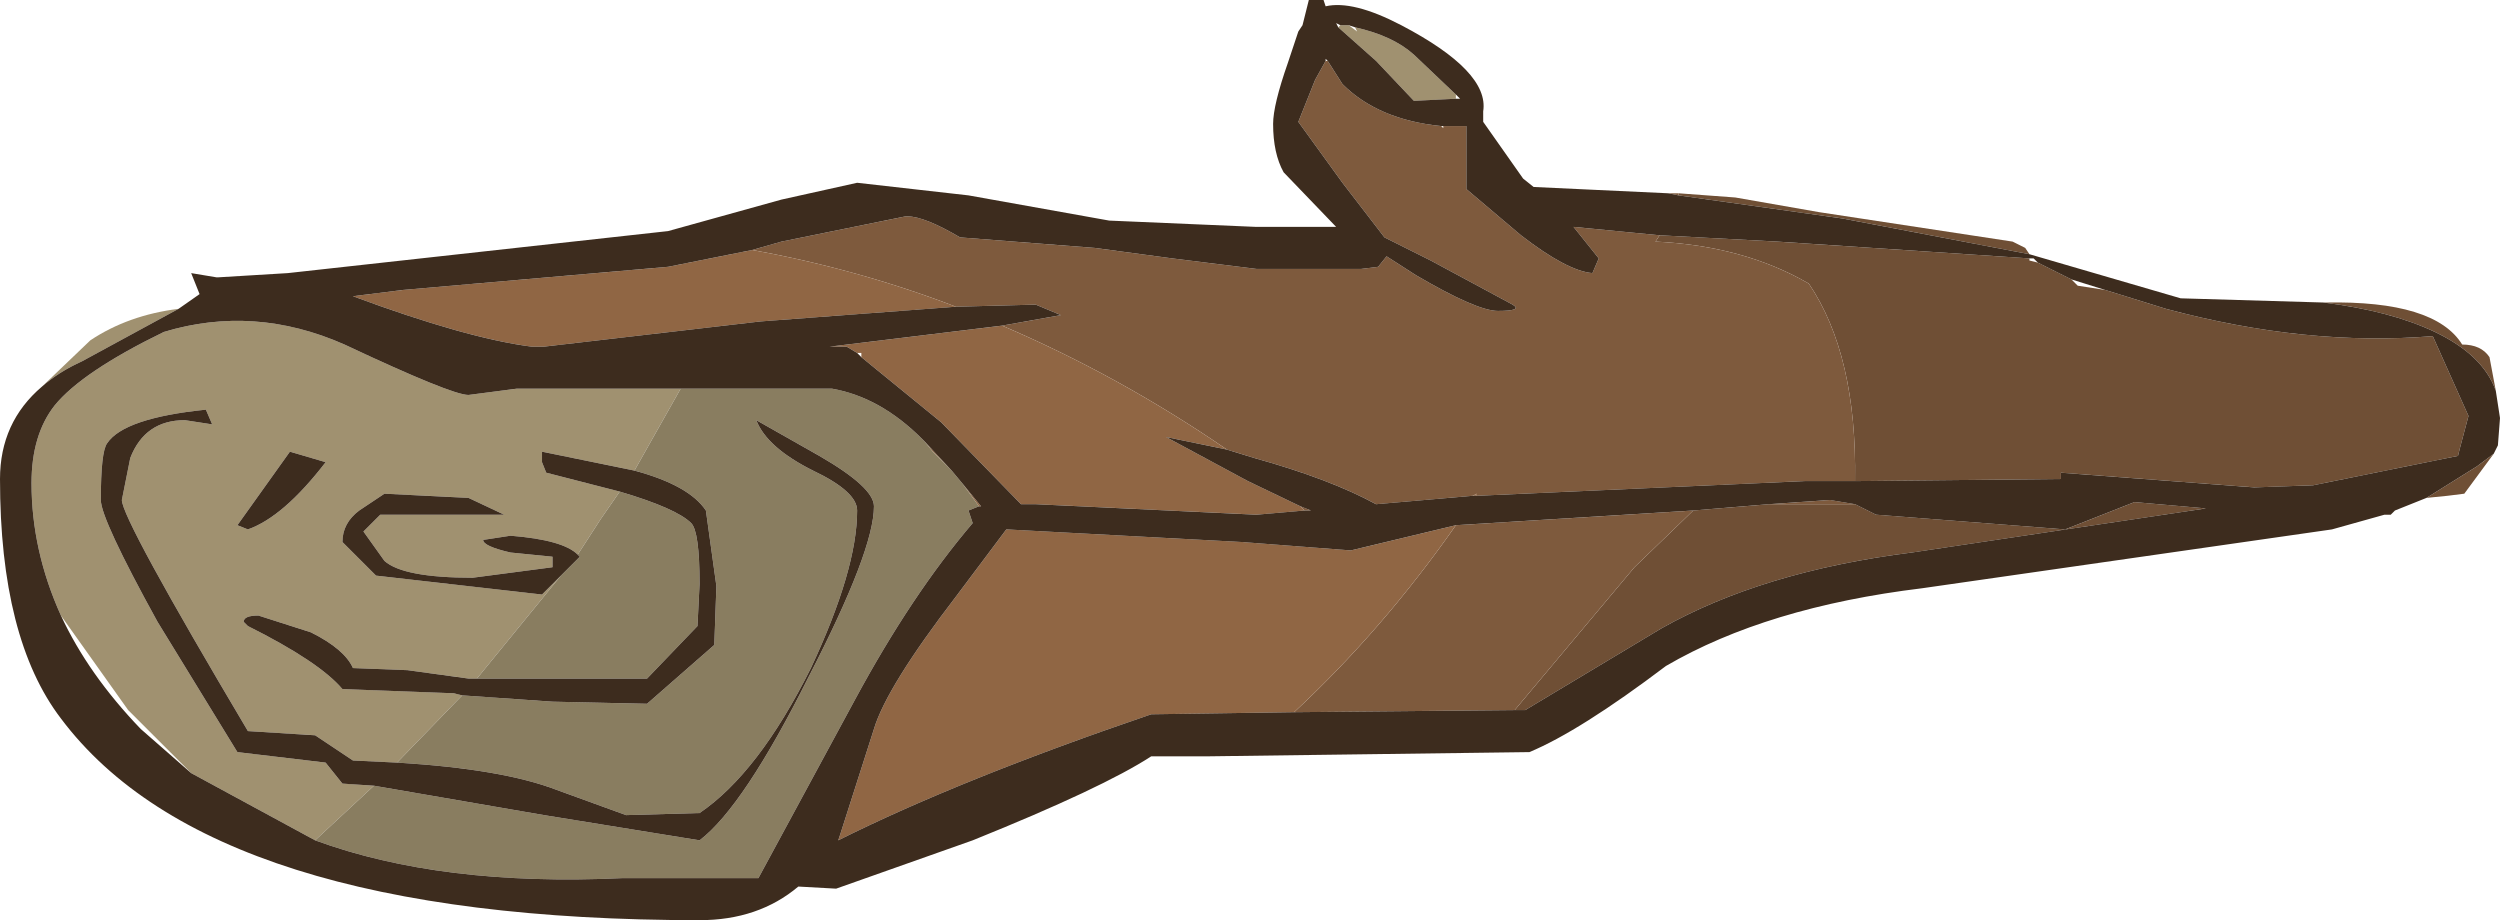 <?xml version="1.0" encoding="UTF-8" standalone="no"?>
<svg xmlns:ffdec="https://www.free-decompiler.com/flash" xmlns:xlink="http://www.w3.org/1999/xlink" ffdec:objectType="shape" height="21.9px" width="59.5px" xmlns="http://www.w3.org/2000/svg">
  <g transform="matrix(1.0, 0.0, 0.0, 1.0, 0.0, 0.0)">
    <path d="M44.15 12.0 L44.65 12.25 49.15 12.6 50.8 11.95 52.5 12.1 45.5 13.15 Q41.95 13.6 39.55 14.95 L36.3 16.9 36.05 16.9 38.9 13.5 40.3 12.15 42.1 12.0 44.15 12.0 M50.1 6.9 L51.55 7.35 Q54.9 8.25 57.9 8.0 L58.75 9.9 58.55 10.65 58.5 10.85 55.05 11.55 53.65 11.6 49.05 11.25 49.05 11.4 44.15 11.45 Q44.2 8.45 43.05 6.75 41.5 5.85 39.4 5.75 L39.5 5.6 42.3 5.75 48.3 6.15 48.3 6.2 48.5 6.25 49.3 6.65 49.45 6.8 50.1 6.9 M55.3 7.2 L55.35 7.2 Q57.95 7.15 58.6 8.2 59.05 8.2 59.25 8.5 L59.4 9.3 Q59.1 8.45 57.95 7.9 56.9 7.4 55.3 7.2 M59.35 10.8 L58.65 11.75 58.25 11.8 57.75 11.85 58.95 11.1 59.35 10.8 M39.95 4.6 L41.3 4.7 43.3 5.05 47.9 5.75 48.2 5.9 48.3 6.05 43.85 5.2 39.95 4.65 39.95 4.6" fill="#6f4f35" fill-rule="evenodd" stroke="none"/>
    <path d="M44.15 12.0 L42.1 12.0 43.55 11.9 44.15 12.0 M40.3 12.15 L38.9 13.5 36.05 16.9 30.8 16.95 Q32.9 15.0 34.65 12.5 L40.3 12.15 M39.5 5.6 L39.4 5.75 Q41.5 5.85 43.05 6.75 44.2 8.45 44.15 11.45 L42.95 11.45 35.15 11.8 35.15 11.75 35.05 11.8 32.75 12.0 Q31.65 11.4 29.85 10.9 L29.2 10.7 Q26.65 8.95 23.85 7.75 L25.25 7.5 24.65 7.25 22.75 7.3 Q20.4 6.4 17.9 5.95 L18.6 5.75 21.55 5.15 21.6 5.15 Q22.0 5.15 22.85 5.65 L26.05 5.9 27.9 6.15 29.9 6.4 32.4 6.4 32.8 6.35 33.0 6.1 33.7 6.55 Q35.15 7.4 35.65 7.4 36.25 7.4 36.0 7.25 L34.05 6.2 32.95 5.65 31.95 4.35 30.9 2.9 31.3 1.9 31.55 1.45 31.6 1.45 31.95 2.0 Q32.8 2.85 34.3 3.0 L34.35 3.05 34.35 3.0 34.9 3.0 34.9 4.5 36.2 5.6 Q37.3 6.45 37.9 6.5 L38.05 6.15 37.45 5.4 39.5 5.6 M30.95 12.05 L31.2 12.15 31.05 12.15 30.95 12.05 M39.7 4.6 L39.95 4.6 39.95 4.65 39.7 4.6" fill="#7e5a3d" fill-rule="evenodd" stroke="none"/>
    <path d="M1.0 9.2 L2.15 8.1 Q3.05 7.5 4.25 7.35 L1.95 8.6 Q1.4 8.85 1.0 9.2 M34.65 2.25 L34.65 2.35 33.65 2.4 32.75 1.45 31.85 0.65 31.9 0.6 32.1 0.6 32.3 0.75 32.25 0.65 Q33.15 0.85 33.65 1.3 L34.65 2.25 M16.2 9.25 L15.1 11.2 12.9 10.75 12.9 11.0 13.0 11.25 14.75 11.7 14.3 12.35 13.75 13.2 Q13.4 12.85 12.15 12.75 L11.5 12.85 Q11.5 13.0 12.15 13.15 L13.15 13.25 13.15 13.5 11.25 13.75 Q9.6 13.75 9.15 13.35 L8.65 12.65 9.05 12.25 12.0 12.25 11.15 11.85 9.15 11.75 8.55 12.15 Q8.15 12.45 8.15 12.9 L8.95 13.7 12.9 14.15 13.35 13.7 11.35 16.15 11.15 16.15 9.7 15.95 8.4 15.9 Q8.2 15.45 7.4 15.05 L6.15 14.65 Q5.8 14.65 5.8 14.8 L5.9 14.9 Q7.6 15.75 8.15 16.4 L10.8 16.5 11.0 16.55 9.45 18.15 8.4 18.1 7.5 17.5 5.9 17.4 Q2.9 12.35 2.9 11.9 L3.1 10.9 Q3.45 10.0 4.4 10.0 L5.05 10.1 4.9 9.75 Q2.95 9.95 2.55 10.55 2.4 10.75 2.4 11.9 2.4 12.35 3.75 14.8 L5.65 17.9 7.75 18.15 8.15 18.65 8.9 18.7 7.5 20.0 4.55 18.4 3.05 16.9 1.45 14.65 Q0.75 13.1 0.75 11.5 0.75 10.35 1.3 9.65 1.95 8.85 3.9 7.9 6.05 7.25 8.2 8.2 10.75 9.4 11.15 9.4 L12.3 9.25 16.2 9.25 M7.75 11.0 L6.9 10.75 5.65 12.5 5.9 12.6 Q6.75 12.3 7.75 11.0" fill="#a09170" fill-rule="evenodd" stroke="none"/>
    <path d="M30.8 16.95 L27.4 17.0 Q22.85 18.55 19.95 20.0 L20.0 19.85 20.8 17.35 Q21.1 16.35 22.75 14.2 L23.95 12.6 29.55 12.9 32.15 13.1 34.65 12.5 Q32.9 15.0 30.8 16.95 M35.15 11.8 L35.05 11.8 35.15 11.75 35.15 11.8 M29.2 10.7 L27.75 10.4 29.7 11.45 30.95 12.05 31.05 12.15 29.9 12.25 24.65 12.0 24.3 12.0 22.4 10.05 20.5 8.5 20.5 8.4 20.4 8.4 20.15 8.25 19.75 8.25 23.85 7.75 Q26.65 8.95 29.2 10.7 M22.75 7.3 L18.1 7.65 12.95 8.25 12.65 8.25 Q11.1 8.05 8.4 7.05 L9.6 6.9 15.9 6.35 17.9 5.95 Q20.4 6.4 22.75 7.3 M22.65 11.2 L22.2 10.75 22.0 10.5 22.65 11.2 M23.3 12.05 L22.9 11.5 23.35 12.05 23.3 12.05" fill="#906644" fill-rule="evenodd" stroke="none"/>
    <path d="M22.0 10.5 L22.2 10.75 22.65 11.2 22.9 11.5 23.3 12.05 23.05 12.15 23.15 12.45 Q21.7 14.15 20.35 16.65 L18.05 20.9 14.8 20.9 Q10.5 21.1 7.5 20.0 L8.9 18.7 12.95 19.4 16.65 20.0 Q17.7 19.2 19.25 16.1 20.8 13.1 20.8 12.05 20.8 11.6 19.5 10.85 L18.0 10.0 Q18.25 10.65 19.35 11.2 20.4 11.7 20.4 12.15 20.4 13.55 19.3 15.9 18.05 18.4 16.65 19.35 L14.9 19.4 13.25 18.8 Q11.95 18.3 9.45 18.15 L11.0 16.55 13.15 16.7 15.4 16.75 17.0 15.35 17.05 13.95 16.8 12.15 Q16.4 11.55 15.1 11.2 L16.2 9.25 19.8 9.25 Q20.95 9.45 21.95 10.45 L22.0 10.5 M13.75 13.2 L14.3 12.35 14.75 11.7 Q16.1 12.1 16.45 12.45 16.65 12.65 16.65 13.9 L16.6 14.9 15.4 16.15 11.35 16.15 13.35 13.7 13.8 13.25 13.75 13.2" fill="#897d60" fill-rule="evenodd" stroke="none"/>
    <path d="M36.05 16.9 L36.3 16.9 39.55 14.95 Q41.95 13.6 45.5 13.15 L52.5 12.1 50.8 11.95 49.15 12.6 44.65 12.25 44.15 12.0 43.55 11.9 42.1 12.0 40.3 12.15 34.65 12.5 32.15 13.1 29.55 12.9 23.95 12.6 22.75 14.2 Q21.1 16.35 20.8 17.35 L20.0 19.85 19.95 20.0 Q22.85 18.55 27.4 17.0 L30.8 16.95 36.05 16.9 M44.15 11.45 L49.05 11.4 49.05 11.25 53.65 11.6 55.05 11.55 58.5 10.85 58.55 10.65 58.75 9.9 57.9 8.0 Q54.9 8.25 51.55 7.35 L50.1 6.9 49.3 6.65 48.5 6.25 48.4 6.15 48.3 6.15 42.3 5.75 39.5 5.6 37.45 5.4 38.05 6.15 37.9 6.5 Q37.3 6.45 36.2 5.6 L34.9 4.5 34.9 3.0 34.35 3.0 34.3 3.0 Q32.8 2.85 31.95 2.0 L31.6 1.45 31.55 1.4 31.55 1.45 31.3 1.9 30.9 2.9 31.95 4.35 32.95 5.65 34.05 6.2 36.0 7.25 Q36.25 7.4 35.65 7.4 35.15 7.4 33.7 6.55 L33.0 6.1 32.8 6.35 32.4 6.4 29.9 6.4 27.9 6.15 26.05 5.9 22.85 5.65 Q22.0 5.15 21.6 5.15 L21.55 5.15 18.6 5.75 17.9 5.95 15.9 6.35 9.6 6.9 8.4 7.05 Q11.1 8.05 12.65 8.25 L12.95 8.25 18.1 7.65 22.75 7.3 24.65 7.25 25.25 7.5 23.85 7.75 19.75 8.25 20.15 8.25 20.4 8.4 20.5 8.5 22.4 10.05 24.3 12.0 24.65 12.0 29.9 12.25 31.05 12.15 31.2 12.15 30.95 12.05 29.7 11.45 27.75 10.4 29.2 10.7 29.85 10.9 Q31.65 11.4 32.75 12.0 L35.05 11.8 35.15 11.8 42.95 11.45 44.15 11.45 M48.3 6.05 L51.9 7.1 55.3 7.2 Q56.9 7.4 57.95 7.9 59.1 8.45 59.4 9.3 L59.5 9.95 59.45 10.6 59.35 10.8 58.95 11.1 57.75 11.85 57.0 12.15 56.9 12.25 56.75 12.25 55.5 12.6 45.75 14.0 Q42.05 14.45 39.65 15.85 37.6 17.4 36.4 17.9 L28.8 18.0 28.15 18.0 27.4 18.0 Q26.25 18.75 23.15 20.0 L19.9 21.15 19.0 21.1 Q18.05 21.9 16.65 21.9 5.05 21.9 1.45 17.1 0.0 15.2 0.0 11.4 0.0 10.05 1.0 9.2 1.4 8.85 1.95 8.6 L4.25 7.35 4.75 7.0 4.55 6.5 5.15 6.6 5.2 6.6 6.85 6.5 15.9 5.5 18.6 4.75 20.4 4.35 23.05 4.65 26.4 5.25 29.9 5.4 31.8 5.4 30.55 4.1 Q30.3 3.65 30.3 2.95 30.3 2.5 30.65 1.5 L30.9 0.75 31.0 0.6 31.15 0.0 31.5 0.0 31.55 0.15 Q32.2 0.0 33.35 0.6 35.45 1.7 35.3 2.65 L35.3 2.9 36.25 4.25 36.5 4.45 39.7 4.6 39.95 4.65 43.85 5.2 48.3 6.05 M34.65 2.35 L34.75 2.35 34.65 2.25 33.65 1.3 Q33.15 0.85 32.25 0.65 L32.1 0.6 31.9 0.6 31.8 0.55 31.85 0.65 32.75 1.45 33.65 2.4 34.65 2.35 M22.65 11.2 L22.0 10.5 21.95 10.45 Q20.95 9.45 19.8 9.25 L16.2 9.25 12.3 9.25 11.15 9.4 Q10.75 9.4 8.2 8.2 6.05 7.25 3.9 7.9 1.95 8.85 1.3 9.65 0.75 10.35 0.75 11.5 0.75 13.1 1.45 14.65 2.1 16.05 3.35 17.35 L4.55 18.4 7.5 20.0 Q10.5 21.1 14.8 20.9 L18.05 20.9 20.35 16.65 Q21.7 14.15 23.15 12.45 L23.05 12.15 23.3 12.05 23.35 12.05 22.9 11.5 22.65 11.2 M15.1 11.2 Q16.4 11.55 16.8 12.15 L17.05 13.95 17.0 15.35 15.4 16.75 13.15 16.7 11.0 16.55 10.8 16.5 8.15 16.4 Q7.6 15.75 5.9 14.9 L5.8 14.8 Q5.8 14.65 6.15 14.65 L7.4 15.05 Q8.2 15.45 8.4 15.9 L9.7 15.95 11.15 16.15 11.35 16.15 15.4 16.15 16.6 14.9 16.65 13.9 Q16.65 12.65 16.45 12.45 16.1 12.1 14.75 11.7 L13.0 11.25 12.9 11.0 12.9 10.75 15.1 11.2 M9.45 18.15 Q11.95 18.3 13.25 18.8 L14.9 19.4 16.65 19.35 Q18.05 18.4 19.3 15.9 20.4 13.55 20.4 12.15 20.4 11.7 19.35 11.2 18.25 10.65 18.0 10.0 L19.5 10.85 Q20.8 11.6 20.8 12.05 20.8 13.1 19.25 16.1 17.7 19.2 16.65 20.0 L12.95 19.4 8.9 18.7 8.15 18.65 7.75 18.15 5.65 17.9 3.75 14.8 Q2.4 12.35 2.4 11.9 2.4 10.75 2.55 10.55 2.95 9.95 4.9 9.75 L5.05 10.1 4.4 10.0 Q3.45 10.0 3.1 10.9 L2.9 11.9 Q2.9 12.35 5.9 17.4 L7.5 17.5 8.4 18.1 9.45 18.15 M13.35 13.7 L12.9 14.15 8.95 13.7 8.15 12.9 Q8.15 12.45 8.55 12.15 L9.15 11.75 11.15 11.85 12.0 12.25 9.05 12.25 8.65 12.65 9.15 13.35 Q9.6 13.75 11.25 13.75 L13.15 13.5 13.15 13.25 12.15 13.15 Q11.5 13.0 11.5 12.85 L12.15 12.75 Q13.4 12.85 13.75 13.2 L13.8 13.25 13.35 13.7 M7.75 11.0 Q6.75 12.3 5.9 12.6 L5.65 12.5 6.9 10.75 7.75 11.0" fill="#3d2c1e" fill-rule="evenodd" stroke="none"/>
  </g>
</svg>
